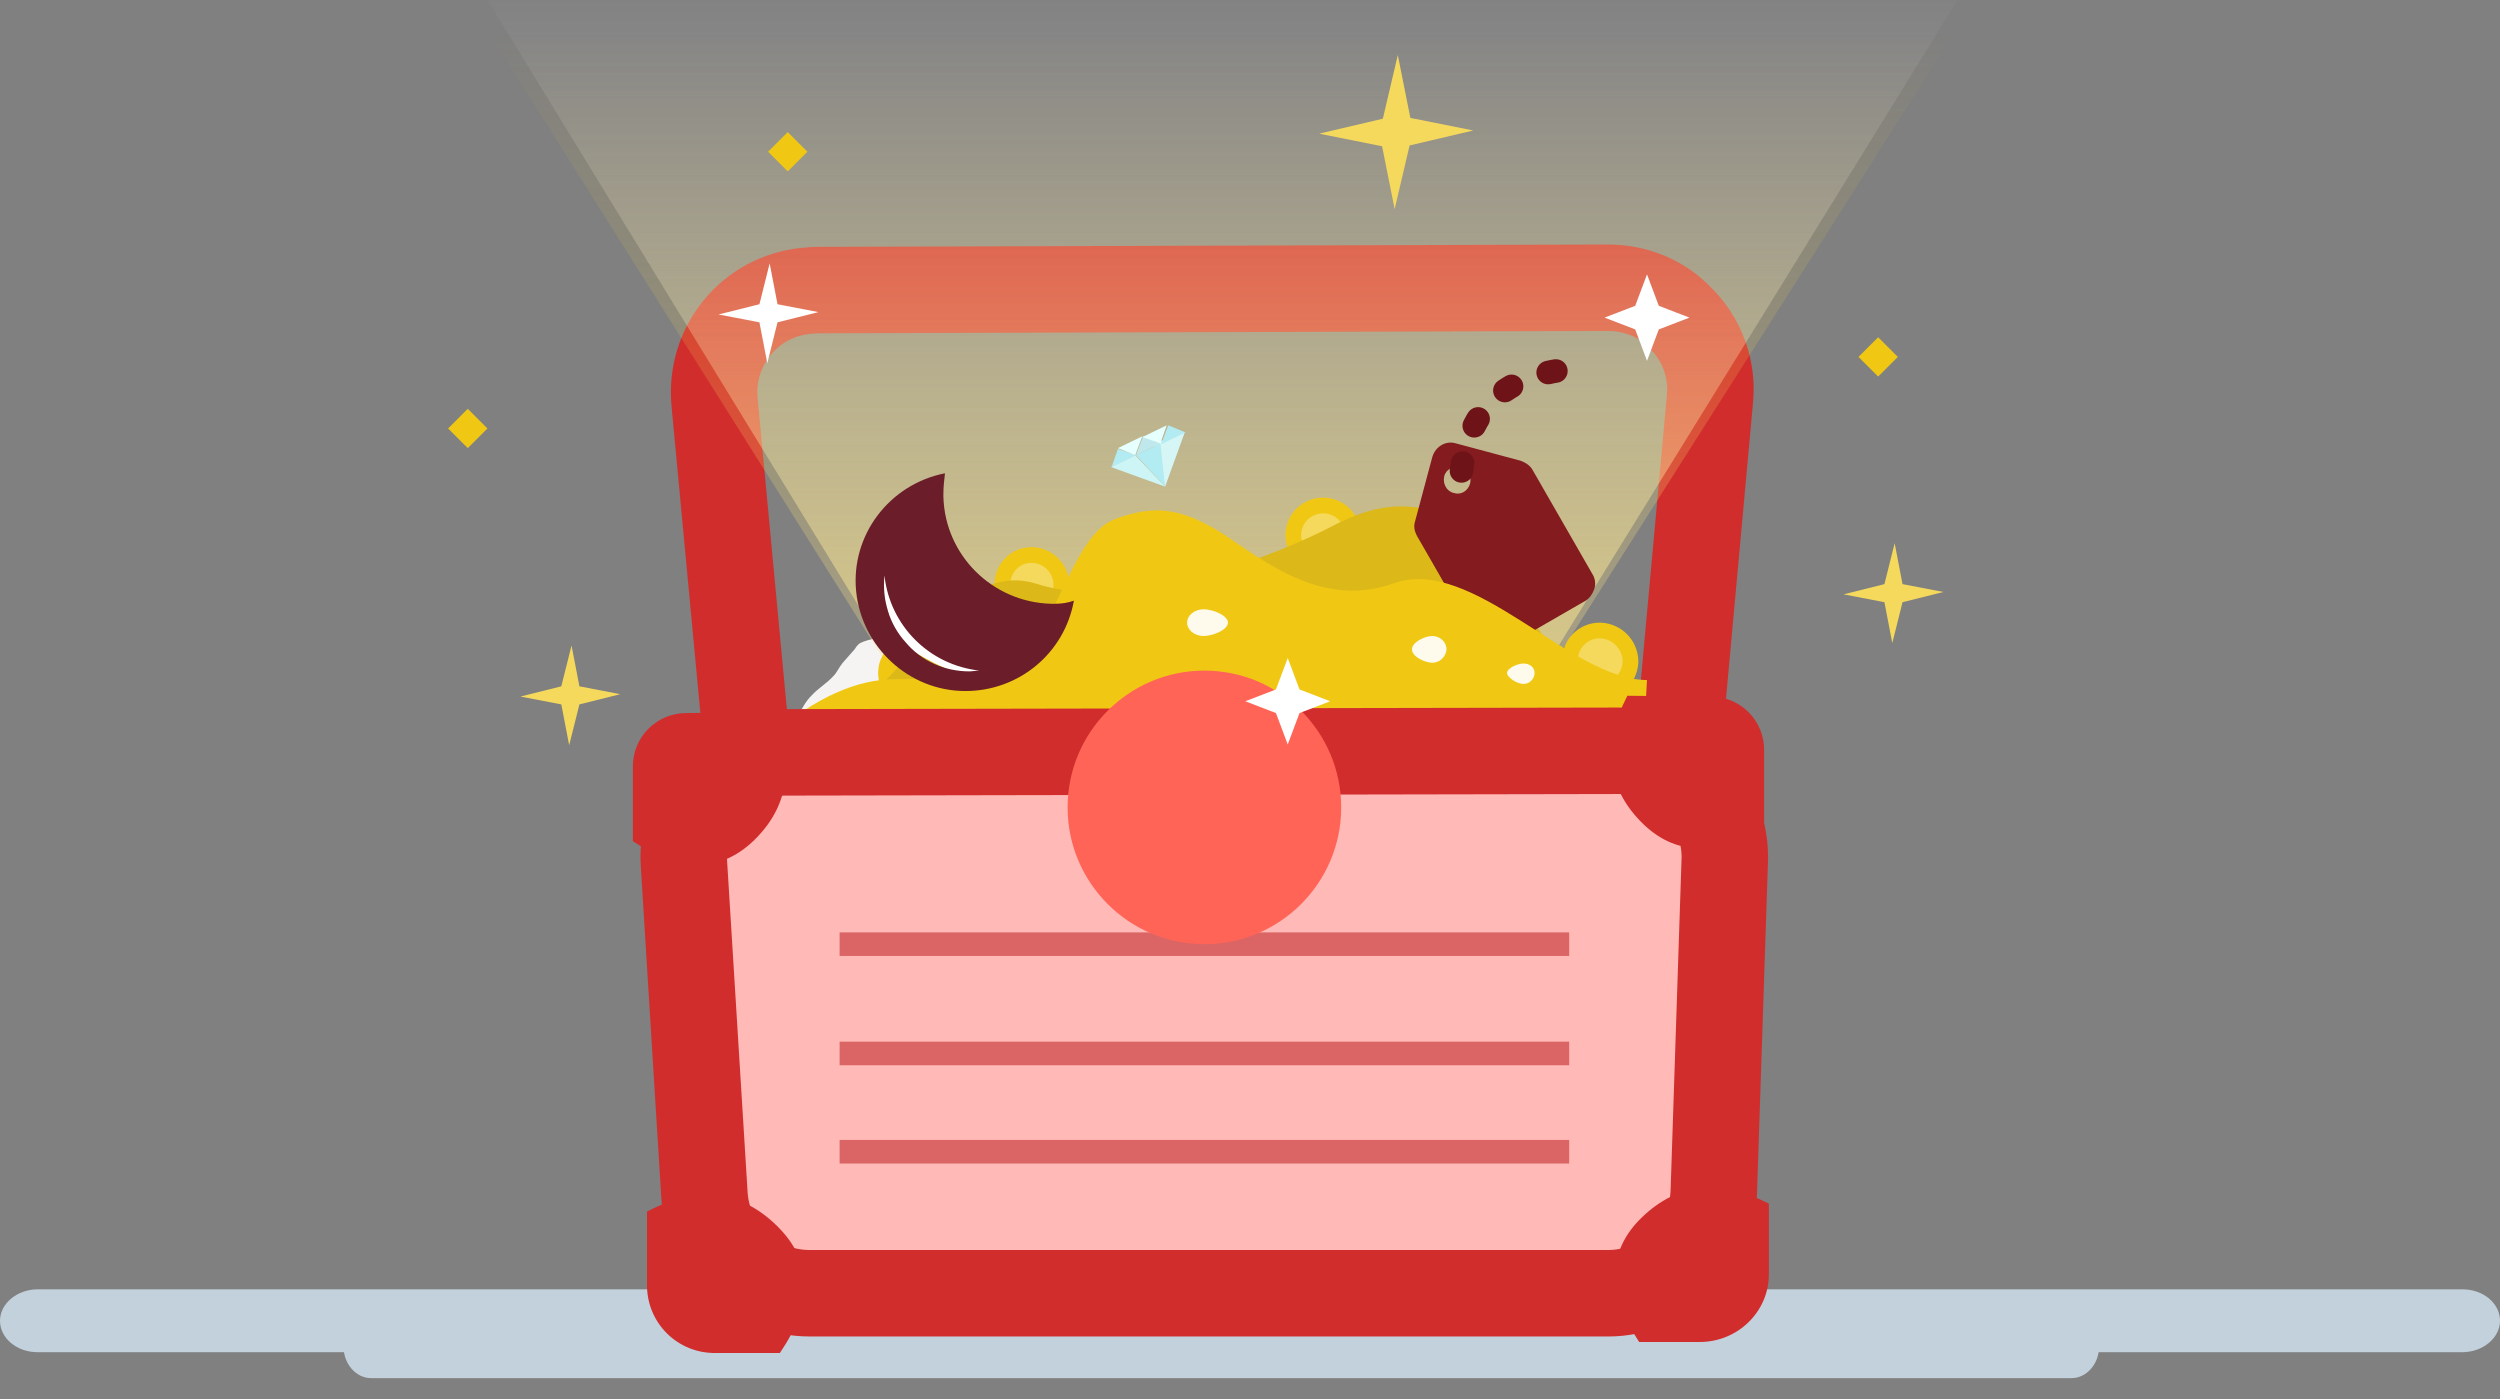 <?xml version="1.0" encoding="utf-8"?>
<!-- Generator: Adobe Illustrator 25.3.1, SVG Export Plug-In . SVG Version: 6.00 Build 0)  -->
<svg version="1.1" id="레이어_1" xmlns:v="https://vecta.io/nano"
	 xmlns="http://www.w3.org/2000/svg" xmlns:xlink="http://www.w3.org/1999/xlink" x="0px" y="0px" viewBox="0 0 318 178"
	 style="enable-background:new 0 0 318 178;" xml:space="preserve">
<rect x="0" y="0" width="318" height="178" fill="#808080" stroke="none"/>
<style type="text/css">
	.st0{fill:#C2D1DB;}
	.st1{fill:#F6F4F3;}
	.st2{fill:none;stroke:#D12D2C;stroke-width:11;}
	.st3{fill:url(#SVGID_1_);}
	.st4{fill:url(#SVGID_2_);}
	.st5{fill:#F5D95C;stroke:#F0C814;stroke-width:2;}
	.st6{fill:#F5D95C;stroke:#F0C814;stroke-width:3;}
	.st7{fill:#DCB918;}
	.st8{fill:#831B1F;}
	.st9{fill:none;stroke:#6E1418;stroke-width:3;stroke-linecap:round;stroke-dasharray:1,5;}
	.st10{fill:none;stroke:#7B1FA2;stroke-width:3;stroke-linecap:round;stroke-dasharray:1,5;}
	.st11{fill:#D6F6F6;}
	.st12{fill:#B2EBF2;}
	.st13{fill:#CDF5F5;}
	.st14{fill:#BFE8ED;}
	.st15{fill:#E6FFFF;}
	.st16{fill:#F0C814;}
	.st17{fill:#FFB9B6;stroke:#D12D2C;stroke-width:11;}
	.st18{fill:#E3ACF1;}
	.st19{fill:#D12D2C;}
	.st20{fill:#FEFAEC;}
	.st21{fill:#F5D95C;}
	.st22{fill:#FFFFFF;}
	.st23{fill:#6B1D2A;}
	.st24{fill:none;stroke:#DB6565;stroke-width:3;}
	.st25{fill:#FAEDFC;stroke:#E3ACF1;stroke-width:11;}
	.st26{fill:#FF6456;}
</style>
<g>
	<path class="st0" d="M4.8,164h308.4c2.7,0,4.8,1.8,4.8,4s-2.2,4-4.8,4H4.8c-2.7,0-4.8-1.8-4.8-4S2.2,164,4.8,164z"/>
	<path class="st0" d="M47.2,167.3h216.3c1.9,0,3.5,1.8,3.5,4s-1.6,4-3.5,4H47.2c-1.9,0-3.5-1.8-3.5-4S45.2,167.3,47.2,167.3z"/>
</g>
<path class="st1" d="M100.4,92.8c1.2-1.4,1.5-3,2.8-4.3c0.8-0.9,2-1.6,2.8-2.5c0.5-0.5,0.7-1.1,1.2-1.7l1.5-1.7
	c0.2-0.3,0.3-0.5,0.7-0.8c2.5-1.2,6.9-0.7,10.2-1c1.8-0.2,2.8-0.7,3.9-1.4c2.7-1.6,3.3-5.1,7.6-4.6c3.4,0.4,8.2,4.3,12,4.6
	s3.2,4.5,5.6,3.2c1.3-0.7,5.2,0.8,8.5,0.8s0.9,1.9,3.2,2.3c1.2,0.2,8.2,7,8,7.9l-3.3,1.8c0.1,1,4.5-1.7,3.5-0.8
	c-0.5,0.5-3.3-0.5-4.3-0.4c-2.3,0.3-4.5,0.8-6.9,0.9c-5.3,0.1-11.7-0.4-17-0.7c-7.7-0.4-13.2,1.1-20.8,0.2c-4.7-0.6-3.3,0.9-7.6-0.2
	c-2.6-0.6-10.6,1-9.7,0"/>
<path class="st1" d="M0,0"/>
<path class="st2" d="M204.5,36.6c3.5,0,6.8,1.3,9.2,3.8c2.8,2.7,4.2,6.6,3.8,10.4l-4.7,51.5H95.7l-4.8-51.1
	C90.2,44,95.4,37.7,102.5,37c0.4,0,0.8-0.1,1.3-0.1L204.5,36.6L204.5,36.6z"/>
<linearGradient id="SVGID_1_" gradientUnits="userSpaceOnUse" x1="155.35" y1="26.359" x2="155.35" y2="173.889" gradientTransform="matrix(1 0 0 -1 0 177.89)">
	<stop  offset="0" style="stop-color:#EEEEEE;stop-opacity:0.6"/>
	<stop  offset="1" style="stop-color:#FFD322;stop-opacity:0"/>
</linearGradient>
<path class="st3" d="M155,151.5L62.1,4h186.6L155,151.5L155,151.5z"/>
<linearGradient id="SVGID_2_" gradientUnits="userSpaceOnUse" x1="155.5" y1="20.809" x2="155.5" y2="181.123" gradientTransform="matrix(1 0 0 -1 0 177.89)">
	<stop  offset="0" style="stop-color:#FFD322"/>
	<stop  offset="1" style="stop-color:#FFFFFF;stop-opacity:0"/>
</linearGradient>
<path class="st4" d="M155.1,152L62,0h187L155.1,152z"/>
<g>
	<path class="st5" d="M168.3,71.9c2.1,0,3.8-1.7,3.8-3.8c0-2.1-1.7-3.8-3.8-3.8s-3.8,1.7-3.8,3.8C164.6,70.3,166.2,71.9,168.3,71.9z
		 M203.4,88c2.2,0,3.9-1.7,4-3.8c0-2.2-1.7-3.9-3.8-4c0,0-0.1,0-0.1,0c-2.2,0-3.9,1.8-3.8,4C199.6,86.3,201.3,88,203.4,88z"/>
	<path class="st6" d="M115.4,88.2c1.2,0,2.2-1.1,2.2-2.6s-1-2.6-2.2-2.6s-2.2,1.1-2.2,2.6S114.2,88.2,115.4,88.2L115.4,88.2z"/>
	<path class="st5" d="M131.2,78.2c2.1,0,3.8-1.7,3.8-3.8c0-2.1-1.7-3.8-3.8-3.8c-2.1,0-3.7,1.7-3.7,3.8
		C127.4,76.5,129.1,78.2,131.2,78.2L131.2,78.2z"/>
</g>
<path class="st7" d="M206.2,93.8c-8.8,0-6-7.7-9.9-12.9s-6.3-13.5-11.7-15.3s-9.3-1.7-15.1,1.3c-5.8,3.1-25.3,11.3-37.5,7.4
	s-17.5,17.4-29.2,17.4c0-0.3,0.2,0.7,0.5,3.1h45.3C148.5,94.9,206.2,93.8,206.2,93.8z"/>
<path class="st8" d="M187.9,81.5l-7.7-13.4c-0.3-0.6-0.4-1.2-0.2-1.8l2.2-8.2c0.4-1.3,1.7-2.1,3-1.7l8.2,2.2
	c0.6,0.2,1.2,0.6,1.5,1.1l7.7,13.4c0.3,0.5,0.4,1.2,0.2,1.8c-0.2,0.6-0.6,1.2-1.1,1.5l-10.4,6c-0.6,0.3-1.2,0.4-1.8,0.2
	C188.8,82.5,188.2,82.1,187.9,81.5z M187,61.5c0.2-0.9-0.3-1.9-1.2-2.1c-0.9-0.2-1.9,0.3-2.1,1.2l0,0c-0.2,0.9,0.3,1.9,1.2,2.1
	c0,0,0,0,0,0C185.8,63,186.7,62.5,187,61.5L187,61.5z"/>
<path class="st9" d="M185.9,59.9c1-8.7,6.6-13.1,16.9-13.1"/>
<path class="st10" d="M0,0"/>
<path class="st11" d="M148.2,61.9l2.5-6.9l-3.9,1.4L148.2,61.9z"/>
<path class="st12" d="M148.2,61.9l-0.6-5.5l-3.1,1.5L148.2,61.9z"/>
<path class="st13" d="M148.2,61.9l-3.8-4l-3.1,1.5L148.2,61.9z"/>
<path class="st14" d="M145.4,55.5l2.2,0.9l-3.1,1.5L145.4,55.5z"/>
<path class="st12" d="M148.6,54.1l2.2,0.9l-3.1,1.5L148.6,54.1z M142.2,57.1l2.3,0.8l-3.1,1.5L142.2,57.1z"/>
<path class="st15" d="M144.4,57.9l0.9-2.4l-3.1,1.5L144.4,57.9z M147.6,56.4l0.8-2.3l-3.1,1.5L147.6,56.4L147.6,56.4z"/>
<path class="st16" d="M113.8,86.4c7.2,0,15.3-1.2,18.5-6.1s5.2-12.7,9.6-14.3s7.6-1.6,12.5,1.2s12.9,10.6,22.9,7
	s22.5,12.3,32.2,12.3c0-0.3-0.1,2-0.4,7H98.1C103.8,88.7,109,86.4,113.8,86.4L113.8,86.4z"/>
<path class="st17" d="M205.9,95.5c7.4,0,13.4,6,13.5,13.4c0,0.1,0,0.1,0,0.2l-1.4,42.4c-0.1,3.5-1.6,6.8-4.1,9.2
	c-2.5,2.4-5.9,3.8-9.3,3.8H103c-7.1,0-13-5.5-13.4-12.6l-2.6-42c-0.5-7.4,5.1-13.8,12.5-14.2c0.3,0,0.6,0,0.9,0L205.9,95.5
	L205.9,95.5z"/>
<path class="st18" d="M0,0"/>
<path class="st19" d="M217.6,88.6L207,88.5c-3.2,6.2-2.6,11.6,1.7,16s9.6,4.5,15.7,0.4l0-9.3C224.5,91.7,221.4,88.6,217.6,88.6z
	 M225,162.1l0-9c-6.3-3.2-11.6-2.6-16.1,1.7s-4.5,9.7-0.4,15.9l7.7,0C221.1,170.7,225,166.8,225,162.1z M87.3,90.7l10.6-0.1
	c3.2,6.2,2.6,11.6-1.7,16s-9.6,4.5-15.7,0.4l0-9.3C80.4,93.8,83.5,90.7,87.3,90.7z M82.3,163.5l0-9.4c6.4-3.3,11.9-2.7,16.5,1.8
	s4.7,9.9,0.4,16.2l-8.1,0C86.2,172.2,82.3,168.3,82.3,163.5L82.3,163.5z"/>
<path class="st16" d="M59.5,52L57,54.5l2.5,2.5l2.5-2.5L59.5,52L59.5,52z M100.2,16.8l-2.5,2.5l2.5,2.5l2.5-2.5L100.2,16.8z
	 M238.9,42.9l-2.5,2.5l2.5,2.5l2.5-2.5L238.9,42.9z"/>
<path class="st20" d="M153.1,80.9c1.2,0,3.1-0.8,3.1-1.7s-1.9-1.7-3.1-1.7s-2.1,0.8-2.1,1.7S151.9,80.9,153.1,80.9z M182.2,84.3
	c-1,0-2.6-0.8-2.6-1.7s1.6-1.7,2.6-1.7c1,0,1.8,0.8,1.8,1.7C183.9,83.6,183.1,84.3,182.2,84.3z M193.8,87c-0.8,0-2.1-0.8-2.1-1.4
	s1.3-1.2,2.1-1.2s1.4,0.5,1.4,1.2S194.6,87,193.8,87z"/>
<path class="st21" d="M73.7,89.6l-1.3,5.2l-1-5.2l-5.2-1l5.2-1.3l1.3-5.2l1,5.2l5.2,1L73.7,89.6z M179.3,18.5l-1.9,8.1l-1.6-8
	l-8-1.6l8.1-1.9l1.9-8.1l1.6,8l8,1.6C187.4,16.6,179.3,18.5,179.3,18.5z M242,76.6l-1.3,5.2l-1-5.2l-5.2-1l5.2-1.3l1.3-5.2l1,5.2
	l5.2,1L242,76.6L242,76.6z"/>
<path class="st22" d="M126.3,87.1c2.1,0-11.8-15.6-13.9-15.6s0.9,5.7,0.9,8.3S124.2,87.1,126.3,87.1L126.3,87.1z"/>
<path class="st23" d="M134.1,76.8l-0.4,0c-7.5-0.2-13.5-6.2-13.7-13.6l0-0.4c0-0.9,0.1-1.7,0.2-2.6c-7.1,1.4-12,7.9-11.3,15
	s6.7,12.7,13.9,12.7c6.8,0,12.6-4.8,13.8-11.5C135.8,76.7,135,76.8,134.1,76.8z M123.3,85.4c-3.1,0-6.1-1.3-8.1-3.7
	c-2.1-2.3-3-5.4-2.7-8.5c0.7,6.4,5.7,11.4,12.1,12.1C124.1,85.3,123.7,85.4,123.3,85.4z"/>
<line class="st24" x1="106.8" y1="120.1" x2="199.6" y2="120.1"/>
<line class="st24" x1="106.8" y1="134" x2="199.6" y2="134"/>
<line class="st24" x1="106.8" y1="146.5" x2="199.6" y2="146.5"/>
<g>
	<path class="st25" d="M0,0"/>
	<path class="st26" d="M153.2,120.1c9.6,0,17.4-7.8,17.4-17.4c0-9.6-7.8-17.4-17.4-17.4c-9.6,0-17.4,7.8-17.4,17.4
		C135.8,112.3,143.6,120.1,153.2,120.1z"/>
</g>
<path class="st22" d="M165.3,90.7l-1.5,4l-1.5-4l-3.9-1.5l3.9-1.5l1.5-4l1.5,4l3.9,1.5L165.3,90.7z M211,41.9l-1.5,4l-1.5-4
	l-3.9-1.5l3.9-1.5l1.5-4l1.5,4l3.9,1.5L211,41.9L211,41.9z M98.9,41l-1.3,5.2l-1-5.2l-5.2-1l5.2-1.3l1.3-5.2l1,5.2l5.2,1L98.9,41
	L98.9,41z"/>
</svg>
